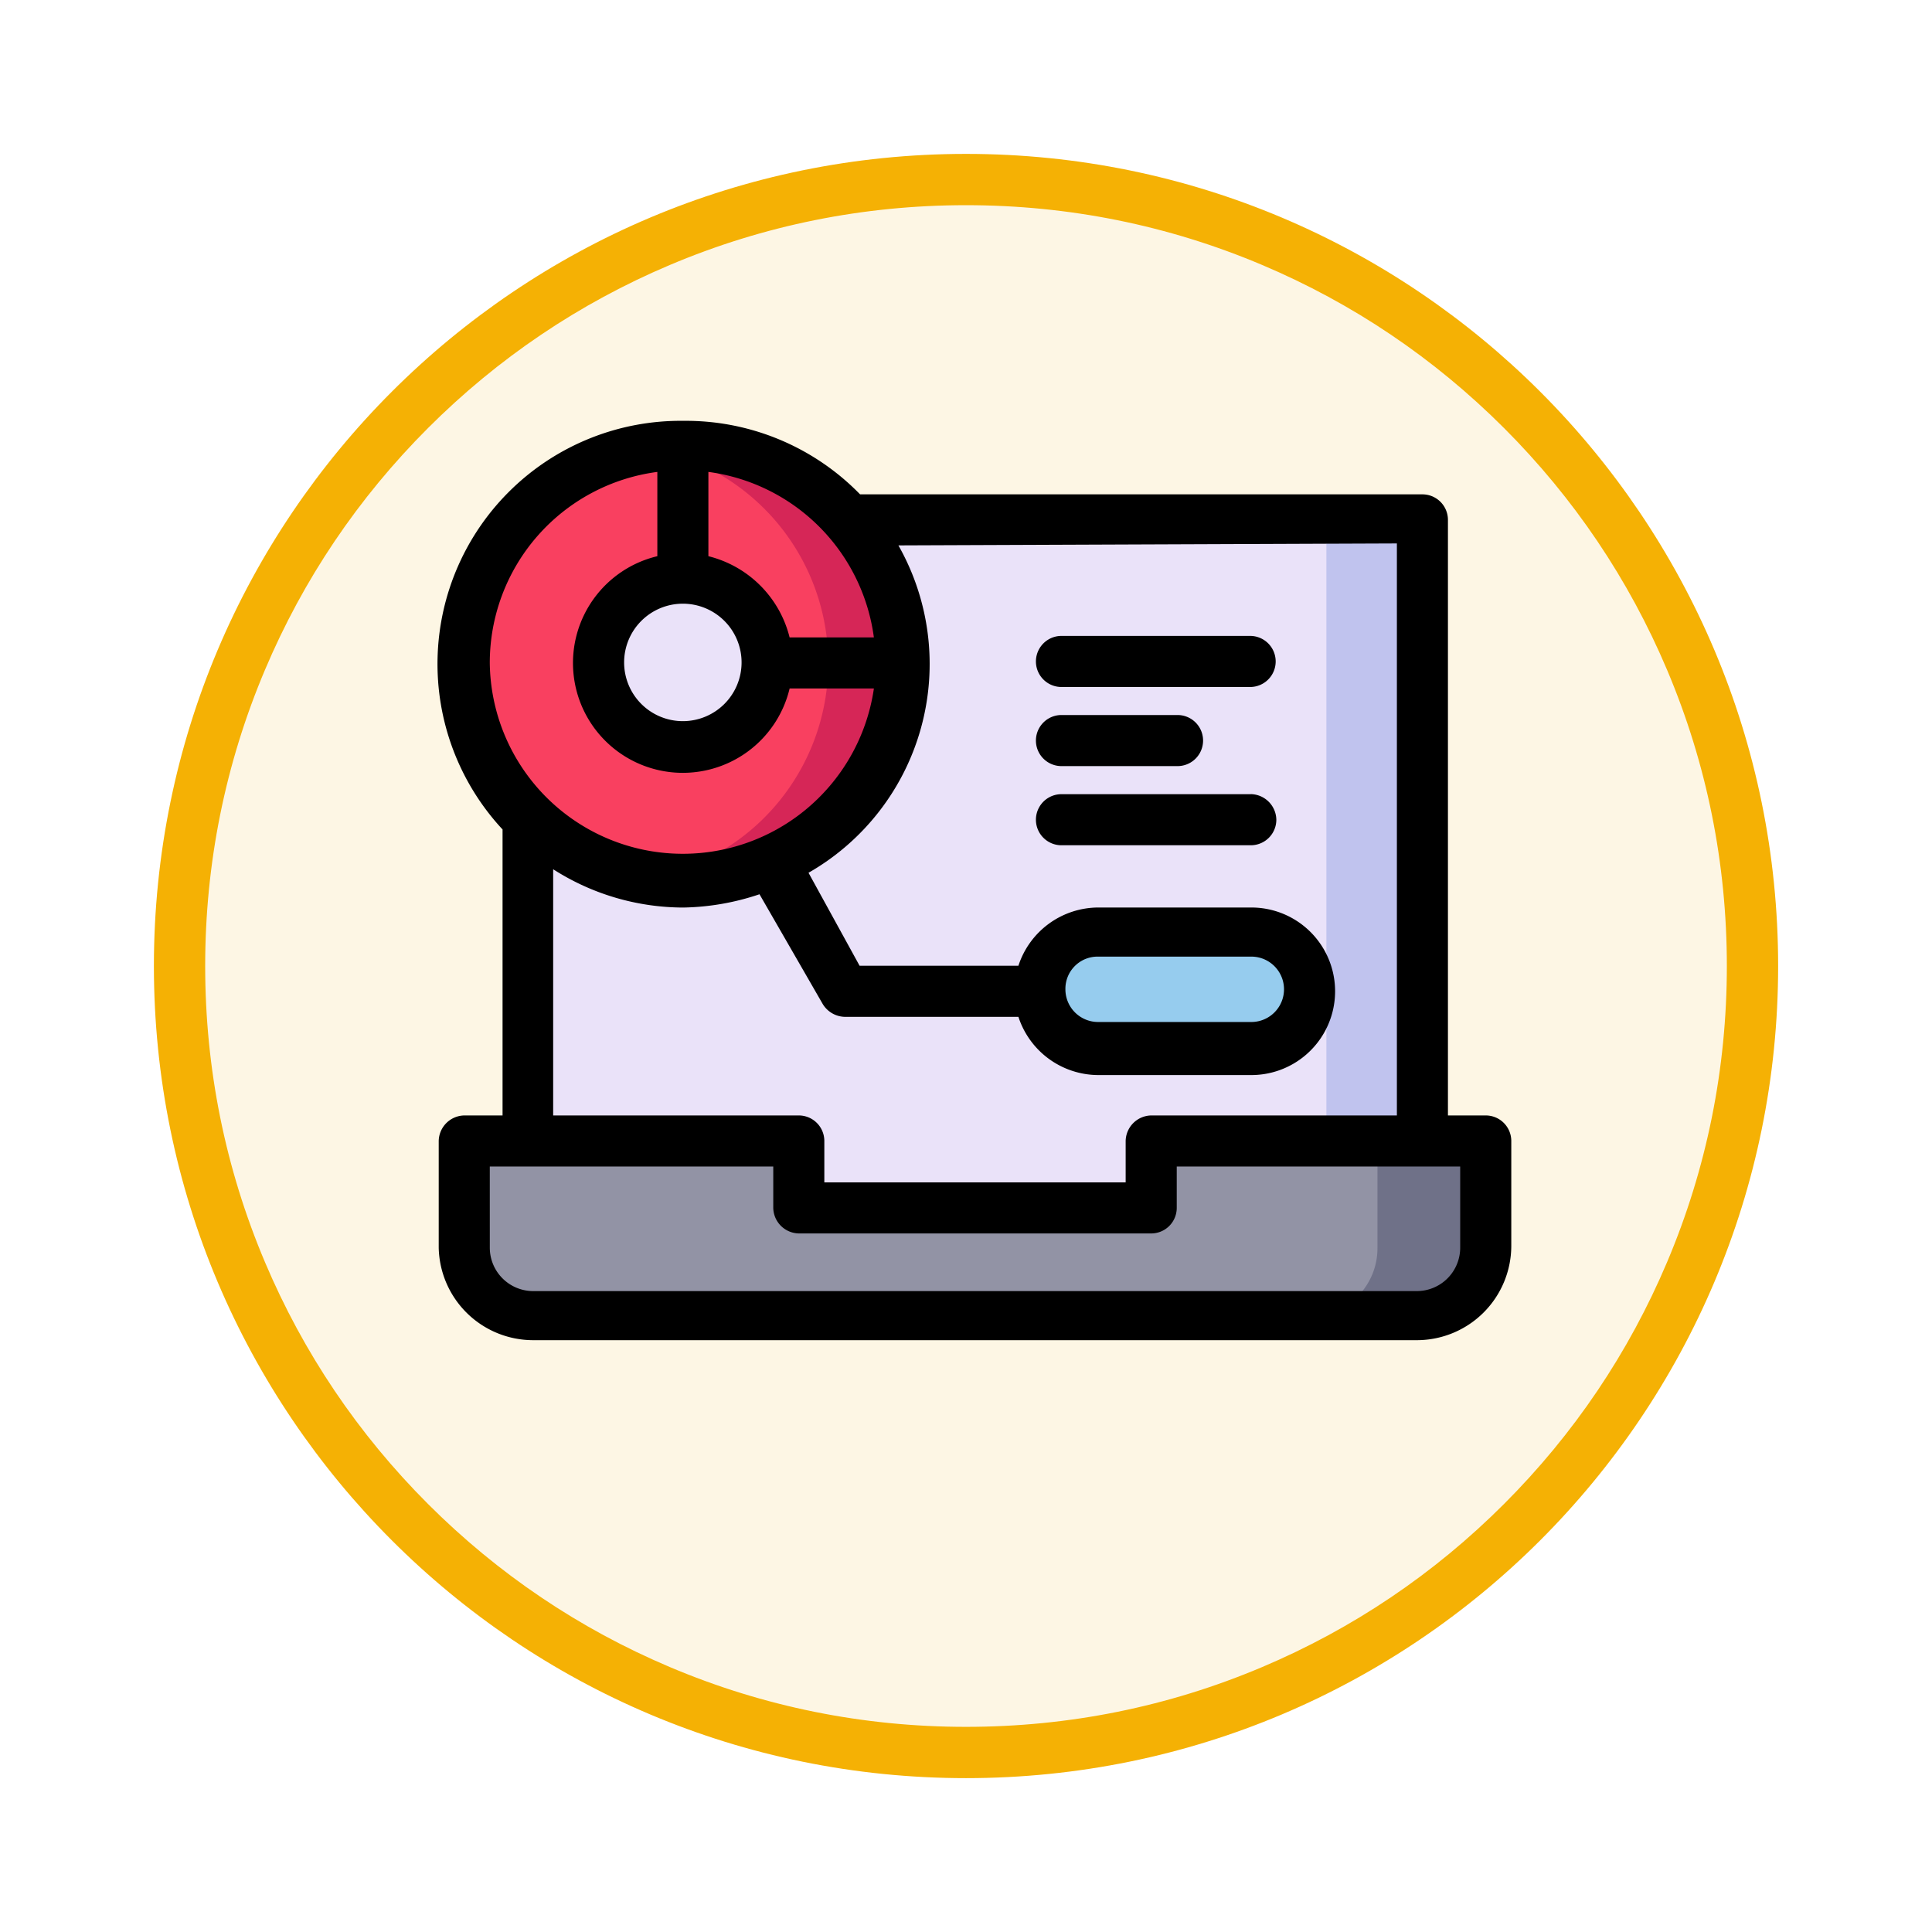 <svg xmlns="http://www.w3.org/2000/svg" xmlns:xlink="http://www.w3.org/1999/xlink" width="113" height="113" viewBox="0 0 113 113">
  <defs>
    <filter id="Trazado_982547" x="0" y="0" width="113" height="113" filterUnits="userSpaceOnUse">
      <feOffset dy="3" input="SourceAlpha"/>
      <feGaussianBlur stdDeviation="3" result="blur"/>
      <feFlood flood-opacity="0.161"/>
      <feComposite operator="in" in2="blur"/>
      <feComposite in="SourceGraphic"/>
    </filter>
  </defs>
  <g id="Grupo_1226285" data-name="Grupo 1226285" transform="translate(-900.822 -9964.476)">
    <g id="Grupo_1225530" data-name="Grupo 1225530" transform="translate(0.313 8669.134)">
      <g id="Grupo_1225177" data-name="Grupo 1225177" transform="translate(0 -3445.654)">
        <g id="Grupo_1224648" data-name="Grupo 1224648" transform="translate(0 1927)">
          <g id="Grupo_1224293" data-name="Grupo 1224293" transform="translate(0 859.245)">
            <g id="Grupo_1224093" data-name="Grupo 1224093" transform="translate(226.51 -2620.317)">
              <g id="Grupo_1223184" data-name="Grupo 1223184" transform="translate(683 4581.069)">
                <g id="Grupo_1211216" data-name="Grupo 1211216" transform="translate(0)">
                  <g id="Grupo_1210737" data-name="Grupo 1210737">
                    <g id="Grupo_1210537" data-name="Grupo 1210537">
                      <g id="Grupo_1164202" data-name="Grupo 1164202">
                        <g id="Grupo_1158168" data-name="Grupo 1158168">
                          <g id="Grupo_1152576" data-name="Grupo 1152576">
                            <g id="Grupo_1148633" data-name="Grupo 1148633">
                              <g id="Grupo_1148525" data-name="Grupo 1148525">
                                <g transform="matrix(1, 0, 0, 1, -9, -6)" filter="url(#Trazado_982547)">
                                  <g id="Trazado_982547-2" data-name="Trazado 982547" transform="translate(9 6)" fill="#fdf6e4">
                                    <path d="M 47.5 93.5 C 41.289 93.5 35.265 92.284 29.595 89.886 C 24.118 87.569 19.198 84.252 14.973 80.027 C 10.748 75.802 7.431 70.882 5.114 65.405 C 2.716 59.735 1.5 53.711 1.5 47.5 C 1.5 41.289 2.716 35.265 5.114 29.595 C 7.431 24.118 10.748 19.198 14.973 14.973 C 19.198 10.748 24.118 7.431 29.595 5.114 C 35.265 2.716 41.289 1.5 47.5 1.5 C 53.711 1.5 59.735 2.716 65.405 5.114 C 70.882 7.431 75.802 10.748 80.027 14.973 C 84.252 19.198 87.569 24.118 89.886 29.595 C 92.284 35.265 93.5 41.289 93.5 47.5 C 93.5 53.711 92.284 59.735 89.886 65.405 C 87.569 70.882 84.252 75.802 80.027 80.027 C 75.802 84.252 70.882 87.569 65.405 89.886 C 59.735 92.284 53.711 93.5 47.5 93.5 Z" stroke="none"/>
                                    <path d="M 47.5 3 C 41.491 3 35.664 4.176 30.18 6.496 C 24.881 8.737 20.122 11.946 16.034 16.034 C 11.946 20.122 8.737 24.881 6.496 30.18 C 4.176 35.664 3 41.491 3 47.5 C 3 53.509 4.176 59.336 6.496 64.82 C 8.737 70.119 11.946 74.878 16.034 78.966 C 20.122 83.054 24.881 86.263 30.18 88.504 C 35.664 90.824 41.491 92 47.5 92 C 53.509 92 59.336 90.824 64.82 88.504 C 70.119 86.263 74.878 83.054 78.966 78.966 C 83.054 74.878 86.263 70.119 88.504 64.82 C 90.824 59.336 92 53.509 92 47.5 C 92 41.491 90.824 35.664 88.504 30.18 C 86.263 24.881 83.054 20.122 78.966 16.034 C 74.878 11.946 70.119 8.737 64.82 6.496 C 59.336 4.176 53.509 3 47.5 3 M 47.5 -7.62939453125e-06 C 73.734 -7.62939453125e-06 95 21.266 95 47.5 C 95 73.734 73.734 95 47.5 95 C 21.266 95 -7.62939453125e-06 73.734 -7.62939453125e-06 47.5 C -7.62939453125e-06 21.266 21.266 -7.62939453125e-06 47.5 -7.62939453125e-06 Z" stroke="none" fill="#f5b104"/>
                                  </g>
                                </g>
                              </g>
                            </g>
                          </g>
                        </g>
                      </g>
                    </g>
                  </g>
                </g>
              </g>
            </g>
          </g>
        </g>
      </g>
    </g>
    <g id="Data" transform="translate(925.076 9986.09)">
      <path id="Trazado_1058176" data-name="Trazado 1058176" d="M55.467,46.582V4.94H22.756L3.1,5.6V46.582Z" transform="translate(3.504 3.856)" fill="#eae2f9"/>
      <path id="Trazado_1058177" data-name="Trazado 1058177" d="M14.665,3.46a12.785,12.785,0,1,0,9.06,3.734,12.815,12.815,0,0,0-9.06-3.734Zm0,7.856h.149a4.869,4.869,0,1,1-.149,0" transform="translate(1.02 0.915)" fill="#f94060"/>
      <path id="Trazado_1058178" data-name="Trazado 1058178" d="M24.386,46.582V4.94H20.861L18.74,5.6V46.582Z" transform="translate(34.585 3.856)" fill="#c0c3ee"/>
      <path id="Trazado_1058179" data-name="Trazado 1058179" d="M16.535,13H25.5a3.405,3.405,0,0,1,0,6.811H16.535a3.405,3.405,0,1,1,0-6.811" transform="translate(23.436 19.873)" fill="#96ccee"/>
      <path id="Trazado_1058180" data-name="Trazado 1058180" d="M1.86,17.1v6.243a4.033,4.033,0,0,0,4.063,4.033h51.65a4,4,0,0,0,4.033-4.033V17.1H42.039v3.913H21.427V17.1Z" transform="translate(1.04 28.021)" fill="#9293a5"/>
      <path id="Trazado_1058181" data-name="Trazado 1058181" d="M22.423,17.1v6.243a4,4,0,0,1-4.033,4.033h6.333a4,4,0,0,0,4.033-4.033V17.1Z" transform="translate(33.889 28.021)" fill="#6f7188"/>
      <path id="Trazado_1058182" data-name="Trazado 1058182" d="M7.63,3.46a14.159,14.159,0,0,0-2.24.179,12.785,12.785,0,0,1,0,25.242,13.054,13.054,0,0,0,2.151.179,12.815,12.815,0,0,0,0-25.6Z" transform="translate(8.055 0.915)" fill="#d62657"/>
      <path id="Trazado_1058183" data-name="Trazado 1058183" d="M6.963,56.771h51.65a5.526,5.526,0,0,0,5.526-5.526V45.121a1.494,1.494,0,0,0-1.494-1.494H60.434V8.8A1.494,1.494,0,0,0,58.941,7.3H26.051A14.219,14.219,0,0,0,15.715,3,14.219,14.219,0,0,0,5.14,26.9V43.627H2.9a1.523,1.523,0,0,0-1.494,1.494v6.243a5.526,5.526,0,0,0,5.556,5.407Zm50.485-46.6V43.627H43.078a1.523,1.523,0,0,0-1.494,1.494v2.42H23.96v-2.42a1.494,1.494,0,0,0-1.494-1.494H8.1v-14.4a14.16,14.16,0,0,0,7.617,2.24,14.667,14.667,0,0,0,4.451-.777l3.7,6.423a1.553,1.553,0,0,0,1.285.747H35.312a4.929,4.929,0,0,0,4.66,3.405h8.962a4.9,4.9,0,0,0,0-9.8H39.972a4.929,4.929,0,0,0-4.66,3.405h-9.29l-2.987-5.437a14.07,14.07,0,0,0,5.258-19.148ZM38.06,36.219a1.882,1.882,0,0,1,1.912-1.882h8.962a1.912,1.912,0,1,1,0,3.824H39.972a1.912,1.912,0,0,1-1.912-1.912ZM17.179,5.988a11.262,11.262,0,0,1,9.679,9.679H21.929a6.512,6.512,0,0,0-4.75-4.75Zm-1.494,7.707A3.435,3.435,0,1,1,12.25,17.13a3.435,3.435,0,0,1,3.435-3.435ZM4.393,17.16a11.262,11.262,0,0,1,9.8-11.172v4.929a6.423,6.423,0,1,0,7.737,7.737h4.929A11.292,11.292,0,0,1,4.393,17.16Zm0,29.454H20.973v2.42a1.523,1.523,0,0,0,1.494,1.494H43.078a1.494,1.494,0,0,0,1.494-1.494v-2.42H61.151v4.75A2.539,2.539,0,0,1,58.612,53.9H6.963a2.539,2.539,0,0,1-2.569-2.539Z" transform="translate(0 0)"/>
      <path id="Trazado_1058184" data-name="Trazado 1058184" d="M25.646,10.31H14.534a1.494,1.494,0,0,0,0,2.987H25.646A1.494,1.494,0,0,0,27.14,11.8a1.523,1.523,0,0,0-1.494-1.494Z" transform="translate(23.257 14.527)"/>
      <path id="Trazado_1058185" data-name="Trazado 1058185" d="M14.534,11.747H21.4a1.494,1.494,0,0,0,0-2.987H14.534a1.494,1.494,0,0,0,0,2.987Z" transform="translate(23.257 11.447)"/>
      <path id="Trazado_1058186" data-name="Trazado 1058186" d="M14.534,10.2H25.646a1.494,1.494,0,0,0,0-2.987H14.534a1.494,1.494,0,0,0,0,2.987Z" transform="translate(23.257 8.367)"/>
    </g>
  </g>
</svg>

